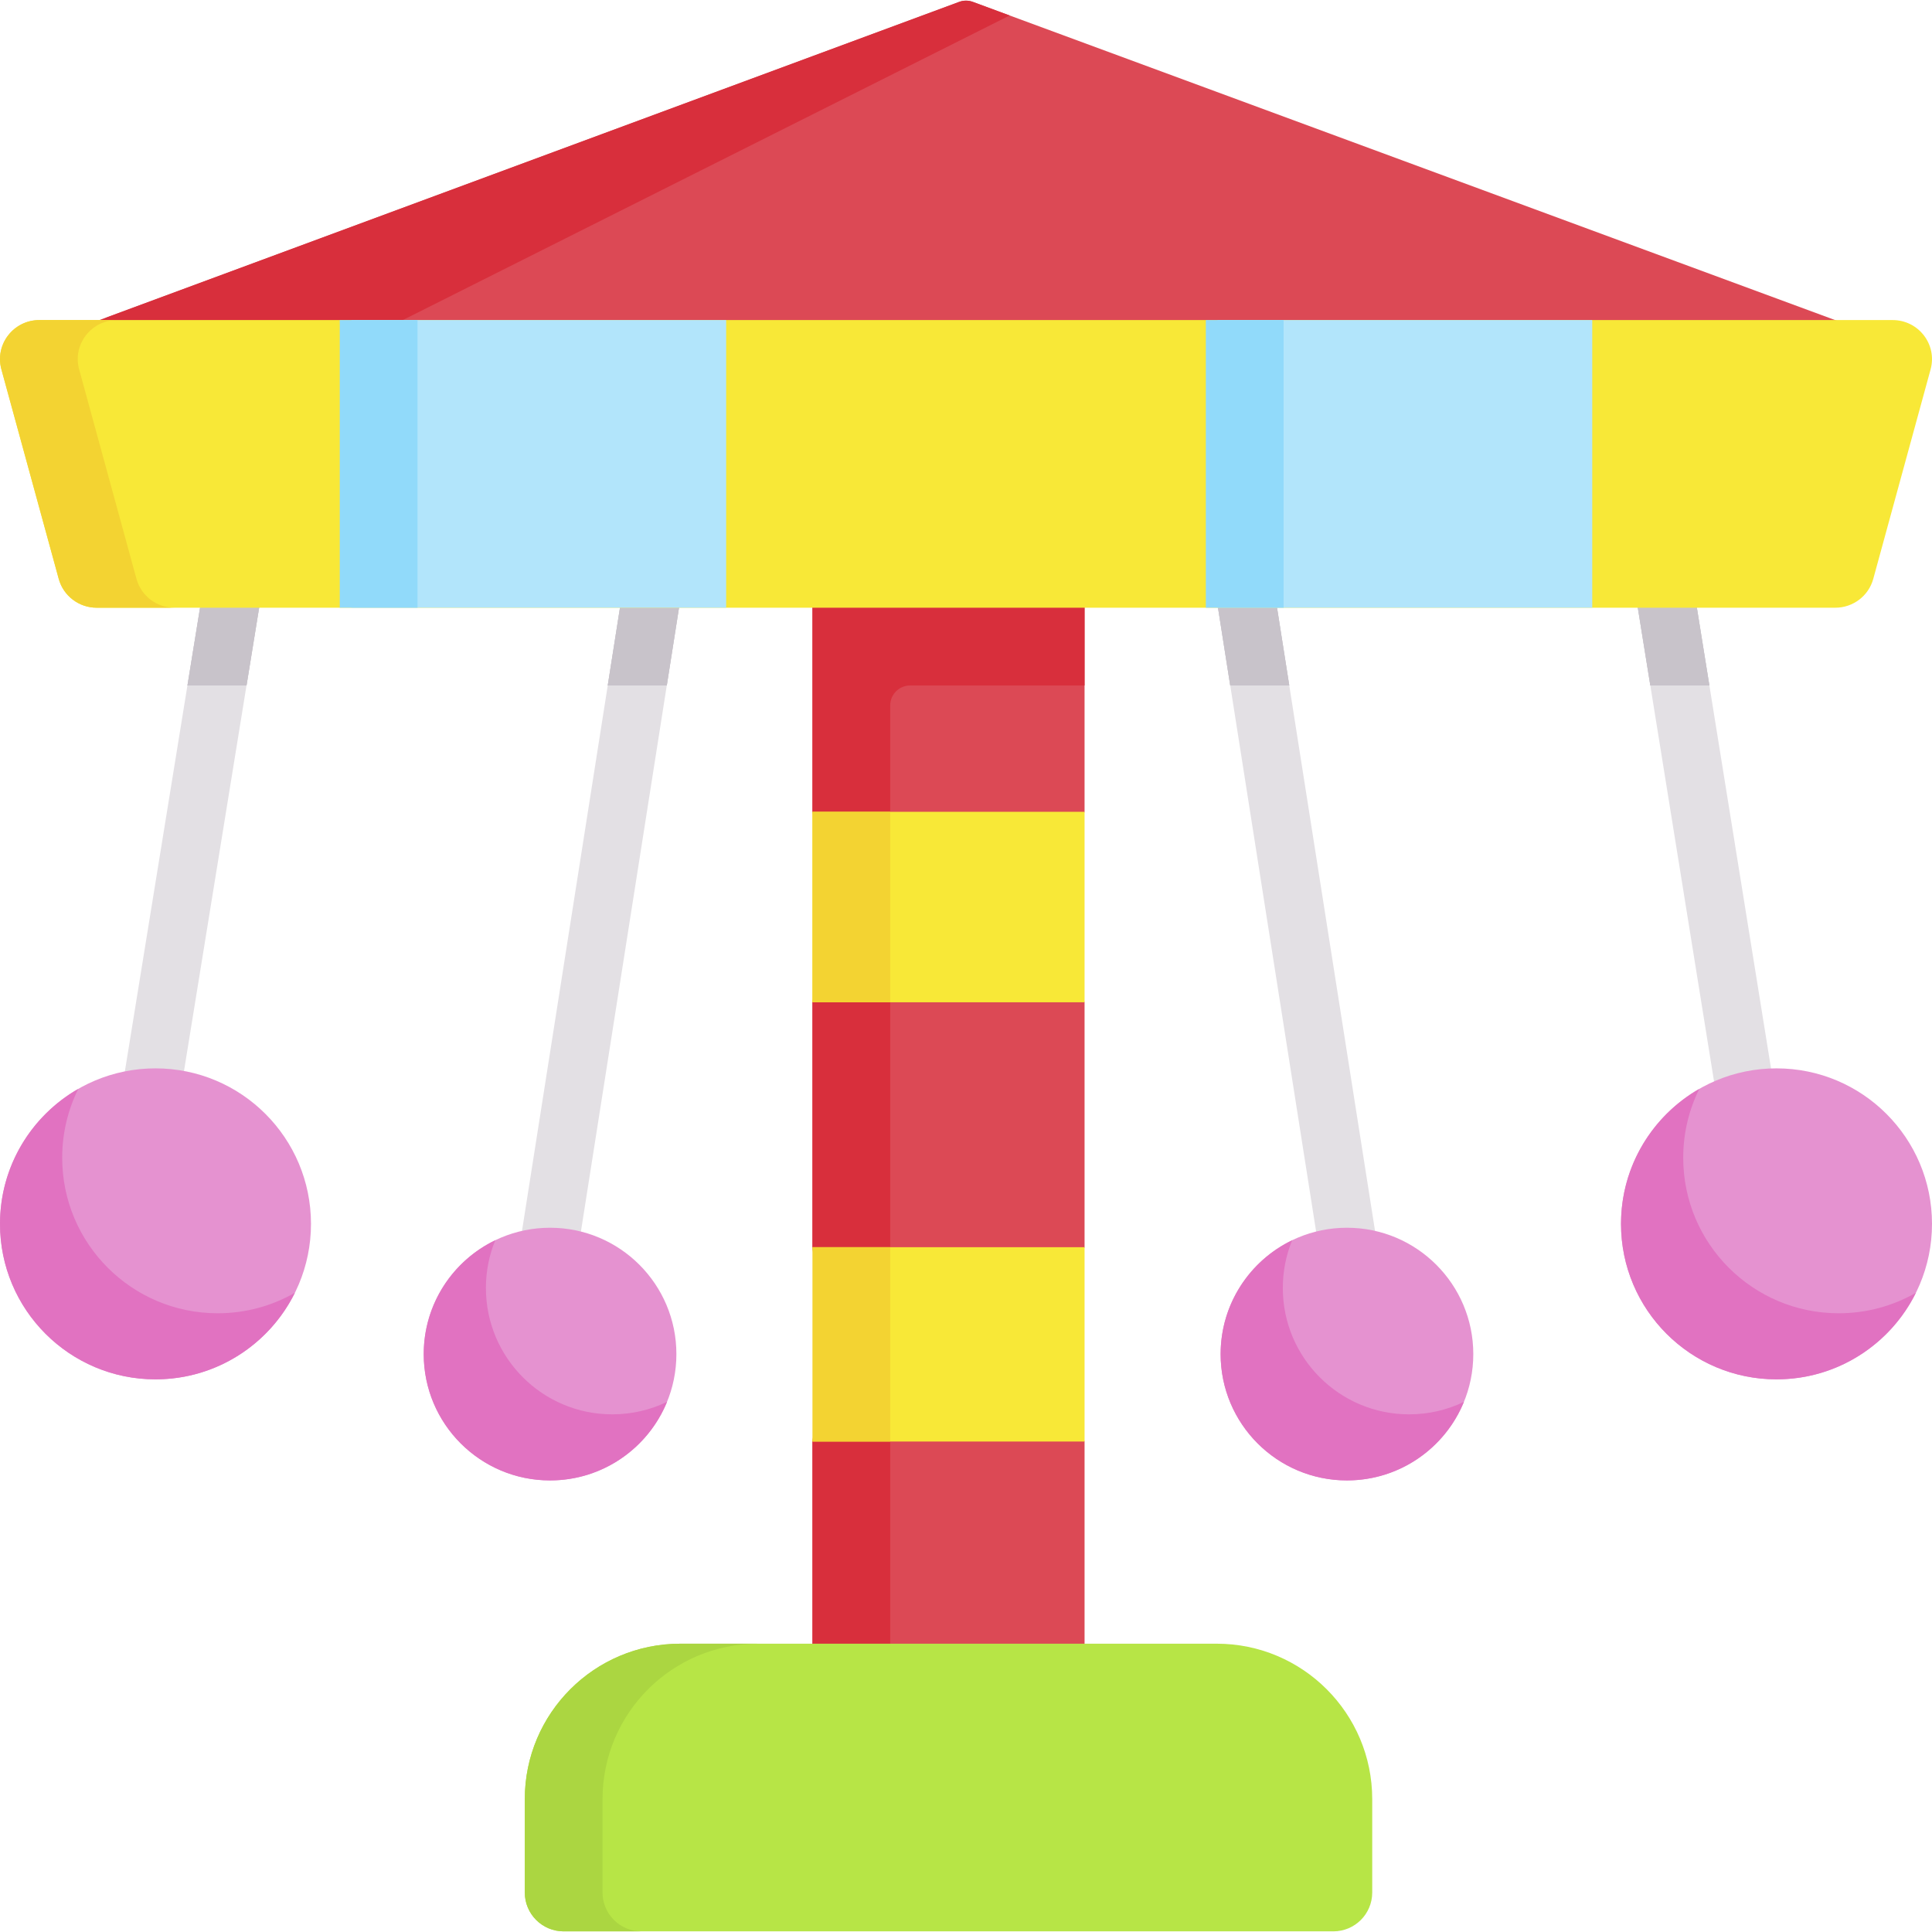 <svg id="Capa_1" enable-background="new 0 0 497 497" height="512" viewBox="0 0 497 497" width="512" xmlns="http://www.w3.org/2000/svg"><g><path d="m209 144.824h70v64.01l-7.397 24.5 7.397 24.5v63l-7.397 25 7.397 25v63.511h-70v-63.511l4-25-4-25v-63l4-24.5-4-24.5z" fill="#dc4955"/><path d="m279 144.824h-64.862v.001h-5.138v64.01l5 21.788-5 27.212v63l3 29.105-3 20.895v63.51h20v-252.872c0-2.838 2.301-5.138 5.138-5.138h44.862z" fill="#d82f3c"/><g fill="#e3e0e4"><path d="m140.759 331.298c-.388 0-.779-.03-1.174-.092-4.092-.644-6.887-4.482-6.244-8.574l29.298-186.351c.644-4.092 4.483-6.885 8.574-6.244 4.092.644 6.887 4.482 6.244 8.574l-29.298 186.351c-.581 3.698-3.772 6.336-7.4 6.336z"/><path d="m38.444 291.029c-.396 0-.798-.031-1.202-.097-4.089-.658-6.871-4.507-6.212-8.597l23.987-147.946c.659-4.09 4.513-6.869 8.597-6.212 4.089.659 6.871 4.508 6.212 8.597l-23.986 147.946c-.594 3.685-3.779 6.309-7.396 6.309z"/><path d="m347.007 329.766c-3.628 0-6.818-2.639-7.4-6.336l-28.623-182.01c-.643-4.092 2.152-7.931 6.244-8.574 4.096-.641 7.931 2.152 8.574 6.244l28.623 182.01c.643 4.092-2.152 7.931-6.244 8.574-.395.062-.787.092-1.174.092z"/><path d="m448.766 287.218c-3.617 0-6.802-2.623-7.396-6.309l-22.516-139.909c-.658-4.089 2.123-7.938 6.212-8.597 4.095-.657 7.938 2.124 8.597 6.212l22.517 139.91c.658 4.09-2.123 7.938-6.212 8.597-.404.065-.806.096-1.202.096z"/></g><path d="m177.46 138.614-5.93 37.72h-15.19l6.3-40.05c.64-4.09 4.48-6.89 8.57-6.25 4.1.65 6.89 4.49 6.25 8.58z" fill="#c8c3ca"/><path d="m69.83 136.774-6.41 39.56h-15.2l6.8-41.94c.66-4.09 4.51-6.87 8.59-6.22 4.09.66 6.87 4.51 6.22 8.6z" fill="#c8c3ca"/><path d="m331.66 176.334h-15.19l-5.49-34.91c-.64-4.1 2.16-7.94 6.25-8.58s7.93 2.15 8.57 6.25z" fill="#c8c3ca"/><path d="m439.73 176.334h-15.19l-5.69-35.33c-.65-4.09 2.13-7.94 6.22-8.6s7.93 2.12 8.59 6.21z" fill="#c8c3ca"/><path d="m479.402 85.042-229.166-84.565c-1.12-.415-2.352-.415-3.472 0l-219.764 81.357 221 10z" fill="#dc4955"/><path d="m103.287 82.498-35.69 6.679-42.032-6.843 221.195-81.86c1.12-.41 2.36-.41 3.48 0l9.49 3.51z" fill="#d82f3c"/><path d="m69.83 136.774-6.41 39.56h-15.2l6.8-41.94c.66-4.09 4.51-6.87 8.59-6.22 4.09.66 6.87 4.51 6.22 8.6z" fill="#c8c3ca"/><path d="m177.46 138.614-5.93 37.72h-15.19l6.3-40.05c.64-4.09 4.48-6.89 8.57-6.25 4.1.65 6.89 4.49 6.25 8.58z" fill="#c8c3ca"/><path d="m325.8 139.094 5.86 37.24h-15.19l-5.49-34.91c-.64-4.1 2.16-7.94 6.25-8.58s7.93 2.15 8.57 6.25z" fill="#c8c3ca"/><path d="m439.73 176.334h-15.19l-5.69-35.33c-.65-4.09 2.13-7.94 6.22-8.6s7.93 2.12 8.59 6.21z" fill="#c8c3ca"/><path d="m10.131 82.334h476.738c6.672 0 11.52 6.294 9.771 12.685l-14.75 53.899c-1.198 4.377-5.201 7.416-9.771 7.416h-447.238c-4.57 0-8.573-3.038-9.771-7.416l-14.75-53.899c-1.749-6.391 3.099-12.685 9.771-12.685z" fill="#f8e837"/><path d="m44.88 156.334h-20c-4.57 0-8.57-3.04-9.77-7.42l-14.75-53.89c-1.75-6.4 3.1-12.69 9.77-12.69h20c-6.67 0-11.52 6.29-9.77 12.69l14.75 53.89c1.2 4.38 5.2 7.42 9.77 7.42z" fill="#f3d332"/><path d="m175 422.834h138c22.091 0 40 17.909 40 40v24.004c0 5.521-4.476 9.996-9.996 9.996h-198.008c-5.521 0-9.996-4.476-9.996-9.996v-24.004c0-22.091 17.909-40 40-40z" fill="#b7e546"/><path d="m155 462.834v24c0 5.52 4.48 10 10 10h-20c-5.52 0-10-4.48-10-10v-24c0-22.09 17.91-40 40-40h20c-22.09 0-40 17.91-40 40z" fill="#abd641"/><circle cx="40" cy="314.834" fill="#e592d0" r="40"/><circle cx="141.5" cy="348.334" fill="#e592d0" r="32.5"/><circle cx="346.5" cy="348.334" fill="#e592d0" r="32.5"/><circle cx="457" cy="314.834" fill="#e592d0" r="40"/><path d="m75.86 332.564c-6.53 13.2-20.14 22.27-35.86 22.27-22.09 0-40-17.91-40-40 0-14.86 8.11-27.83 20.14-34.73-2.65 5.35-4.14 11.37-4.14 17.73 0 22.09 17.91 40 40 40 7.22 0 14-1.92 19.86-5.27z" fill="#e172c1"/><path d="m171.59 360.624c-4.84 11.86-16.49 20.21-30.09 20.21-17.95 0-32.5-14.55-32.5-32.5 0-12.9 7.52-24.05 18.41-29.29-1.56 3.79-2.41 7.94-2.41 12.29 0 17.95 14.55 32.5 32.5 32.5 5.05 0 9.83-1.15 14.09-3.21z" fill="#e172c1"/><path d="m376.59 360.624c-4.84 11.86-16.49 20.21-30.09 20.21-17.95 0-32.5-14.55-32.5-32.5 0-12.9 7.52-24.05 18.41-29.29-1.56 3.79-2.41 7.94-2.41 12.29 0 17.95 14.55 32.5 32.5 32.5 5.05 0 9.83-1.15 14.09-3.21z" fill="#e172c1"/><path d="m492.86 332.564c-6.53 13.2-20.14 22.27-35.86 22.27-22.09 0-40-17.91-40-40 0-14.86 8.11-27.83 20.14-34.73-2.65 5.35-4.14 11.37-4.14 17.73 0 22.09 17.91 40 40 40 7.22 0 14-1.92 19.86-5.27z" fill="#e172c1"/><path d="m209 208.834h70v49h-70z" fill="#f8e837"/><path d="m209 320.834h70v50h-70l3-26.729z" fill="#f8e837"/><path d="m209 208.834h20v49h-20z" fill="#f3d332"/><path d="m209 320.834h20v50h-20z" fill="#f3d332"/><path d="m90.4 82.334h96.4v74h-96.4z" fill="#b2e5fb"/><path d="m313.2 82.334h96.4v74h-96.4z" fill="#b2e5fb"/><path d="m87.4 82.334h20v74h-20z" fill="#91dafa"/><path d="m310.2 82.334h20v74h-20z" fill="#91dafa"/></g></svg>